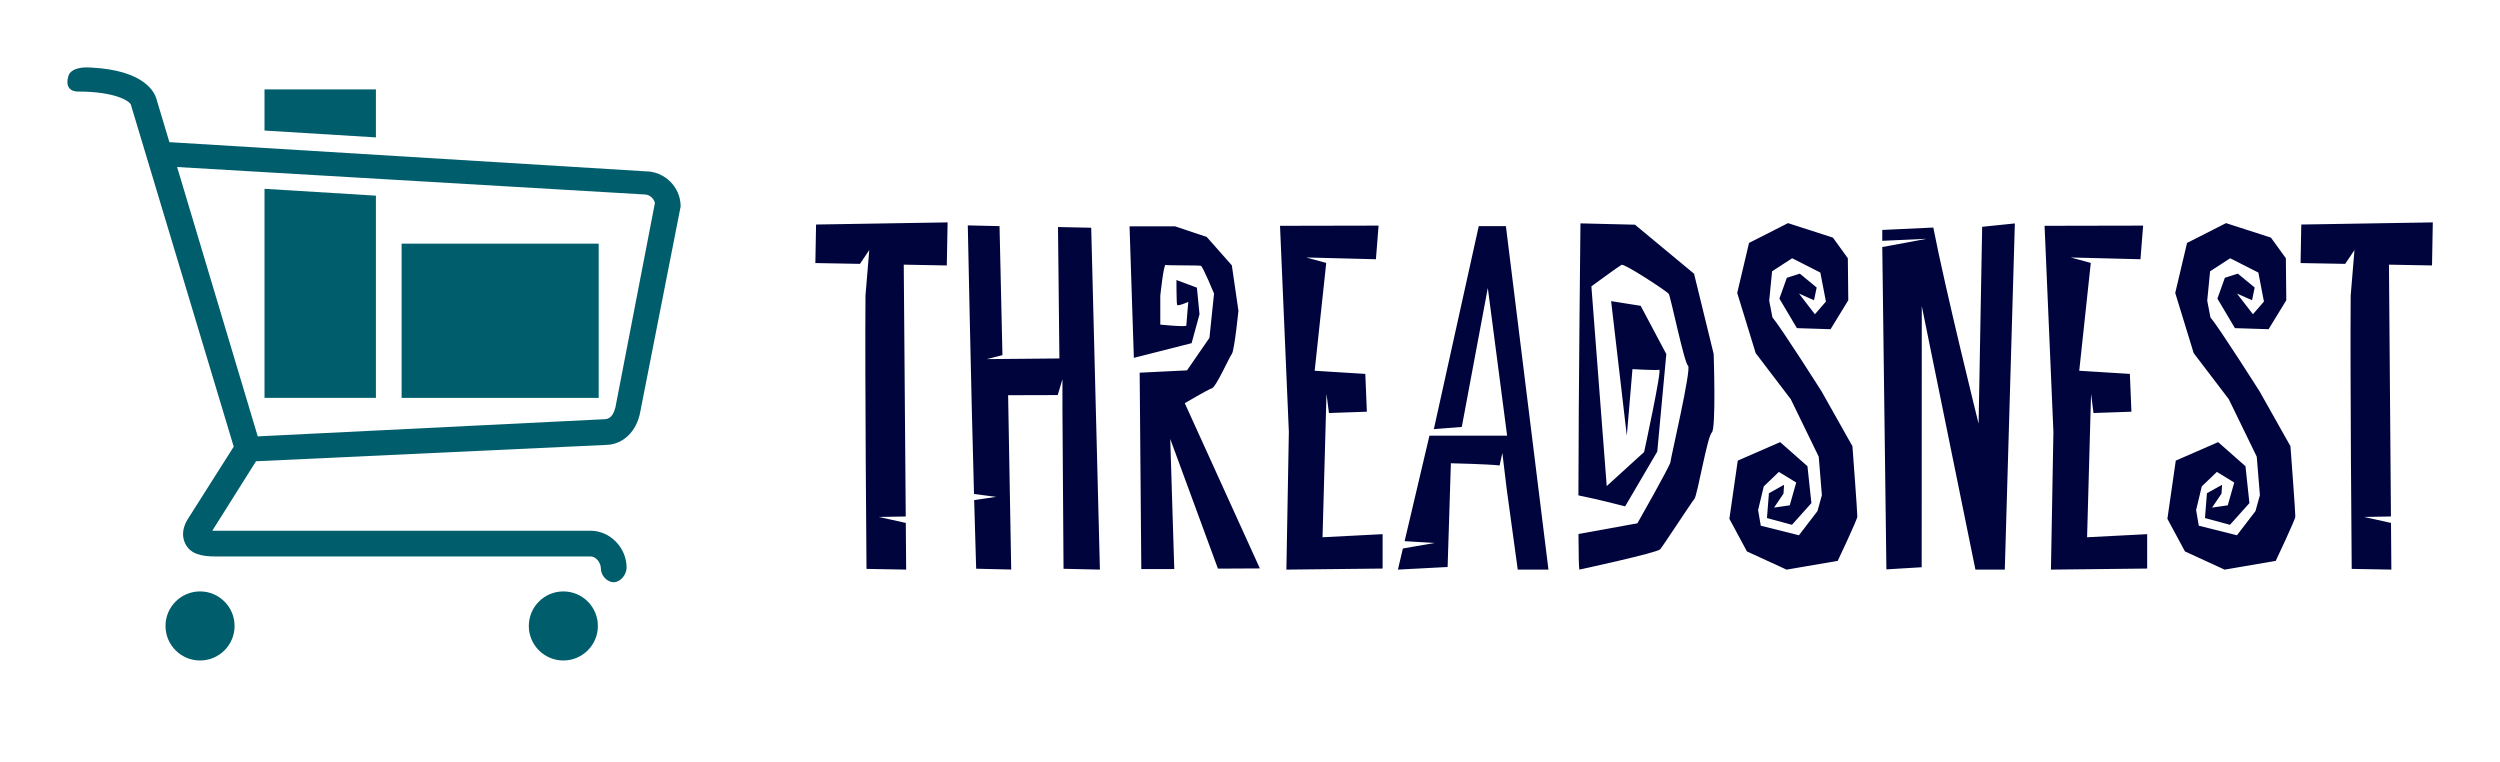 
        <svg xmlns="http://www.w3.org/2000/svg" xmlns:xlink="http://www.w3.org/1999/xlink" version="1.1" width="3170.94" 
        height="965.88" viewBox="0 -42.735 3170.94 965.88">
			
			<g transform="scale(8.547) translate(10, 10)">
				<defs id="SvgjsDefs1246"></defs><g id="SvgjsG1247" featureKey="symbolFeature-0" transform="matrix(1.273,0,0,1.273,-12.233,-34.005)" fill="#005d6c"><polygon xmlns="http://www.w3.org/2000/svg" points="45.576,30.947 32.59,30.148 32.59,25.353 45.576,25.353 "></polygon><rect xmlns="http://www.w3.org/2000/svg" x="48.572" y="43.333" width="22.974" height="17.98"></rect><polygon xmlns="http://www.w3.org/2000/svg" points="32.59,36.94 45.576,37.739 45.576,61.313 32.59,61.313 "></polygon><circle xmlns="http://www.w3.org/2000/svg" cx="67.426" cy="87.9" r="4.026"></circle><circle xmlns="http://www.w3.org/2000/svg" cx="25.074" cy="87.9" r="4.026"></circle><path xmlns="http://www.w3.org/2000/svg" d="M77,34.9l-55.5-3.4l-1.5-5c-0.2-0.8-1.4-3.4-7.7-3.7c-2.463-0.153-2.588,1.05-2.588,1.05C9.197,25.663,10.8,25.6,10.8,25.6  c4.4,0,6,1.1,6.2,1.5L29,67l-5.2,8.2c-0.2,0.3-1.2,1.7-0.4,3.2c0.6,1.1,1.8,1.4,3.5,1.4h43.7c0.7,0,1.2,0.8,1.2,1.4  c0,0.8,0.7,1.6,1.5,1.6c0.8,0,1.5-0.9,1.5-1.7c0-2.3-1.9-4.3-4.2-4.3H26.5l5.1-8.1l40.7-1.9c2.1,0,3.7-1.6,4.1-3.9L81.1,39  C81.1,36.7,79.2,34.9,77,34.9z M73.5,62.4c-0.1,0.3-0.3,1.4-1.3,1.4l-40.4,2l-9.4-31.4l54.5,3.2c0.6,0,1.1,0.5,1.2,1L73.5,62.4z"></path></g><g id="SvgjsG1248" featureKey="nameFeature-0" transform="matrix(1.83,0,0,1.83,108.804,-3.75)" fill="#00043c"><path d="M1.257 12.06 l10.666 -0.173 l-0.064 3.491 l-3.491 -0.064 l0.161 20.42 l-2.177 0.04 l2.181 0.484 l0.03 3.785 l-3.216 -0.058 s-0.136 -15.828 -0.083 -22.162 l0.307 -3.692 l-0.755 1.119 l-3.616 -0.066 z M23.569 12.321 l0.706 27.722 l-2.95 -0.066 l-0.088 -12.812 l0 -2.562 l-0.383 1.287 l-4.023 0.011 l0.251 14.136 l-2.842 -0.066 s-0.068 -2.298 -0.162 -5.567 l1.791 -0.259 l-1.804 -0.235 c-0.232 -8.11 -0.504 -21.78 -0.504 -21.78 l2.574 0.059 l0.236 10.462 l-1.267 0.323 l5.886 -0.054 l-0.114 -10.658 z M29.978 29.447 l0.327 10.55 l-2.674 0.003 l-0.132 -15.924 l3.84 -0.19 l1.818 -2.635 l0.374 -3.593 s-0.91 -2.204 -1.07 -2.252 c-0.16 -0.048 -2.701 -0.019 -2.861 -0.067 s-0.428 2.491 -0.428 2.491 l0 2.347 s2.112 0.215 2.112 0.072 s0.16 -1.916 0.16 -1.916 s-0.855 0.383 -0.909 0.24 s-0.054 -2.012 -0.054 -2.012 l1.659 0.619 l0.213 2.155 l-0.642 2.348 l-4.683 1.189 l-0.349 -10.664 l3.695 0 l2.566 0.862 l2.033 2.3 l0.535 3.678 s-0.321 3.221 -0.535 3.508 s-1.284 2.683 -1.604 2.779 s-2.211 1.215 -2.211 1.215 l6.089 13.398 l-3.4 0.017 z M42.328 37.42 l4.872 -0.251 l0 2.789 l-7.803 0.086 l0.2 -11.168 l-0.717 -16.712 l7.992 -0.016 l-0.215 2.727 l-5.652 -0.143 l1.623 0.442 l-0.937 8.744 l4.105 0.255 l0.127 3.066 l-3.075 0.106 l-0.199 -1.559 z M57.198 12.19 l3.451 27.854 l-2.491 0 l-0.897 -6.552 l-0.35 -2.903 l-0.225 1.01 c-0.874 -0.11 -3.95 -0.179 -3.95 -0.179 l-0.264 8.412 l-4.031 0.212 l0.403 -1.714 l2.582 -0.447 l-2.442 -0.146 l2.014 -8.556 l6.298 0 l-1.565 -11.978 l-2.11 11.271 l-2.266 0.179 l3.641 -16.462 l2.204 0 z M74.047 22.558 c0 0 0.204 6.091 -0.153 6.372 c-0.356 0.281 -1.169 5.092 -1.408 5.376 s-2.535 3.803 -2.774 4.088 s-6.556 1.65 -6.556 1.65 c-0.041 -0.124 -0.064 -1.212 -0.073 -2.889 c1.724 -0.317 4.778 -0.866 4.778 -0.866 s2.672 -4.702 2.678 -4.959 s1.734 -7.622 1.428 -7.823 c-0.306 -0.2 -1.417 -5.636 -1.567 -5.833 s-3.587 -2.469 -3.823 -2.346 c-0.236 0.123 -2.447 1.745 -2.447 1.745 l1.243 16.196 l3.033 -2.761 s1.459 -6.728 1.226 -6.669 c-0.234 0.058 -2.171 -0.052 -2.171 -0.052 l-0.458 5.399 l-1.272 -10.914 l2.396 0.379 l2.079 3.914 l-0.732 7.904 l-2.607 4.446 s-2.182 -0.574 -3.789 -0.892 c0.011 -8.255 0.166 -22.057 0.166 -22.057 l4.42 0.106 l4.792 3.978 z M82.697 15.955 l-2.285 -1.16 l-1.629 1.059 l-0.233 2.381 l0.261 1.353 c0.733 0.869 3.997 6.022 3.997 6.022 l2.491 4.425 s0.411 5.452 0.397 5.716 s-1.59 3.583 -1.59 3.583 l-4.145 0.712 l-3.216 -1.476 l-1.425 -2.647 l0.68 -4.719 l3.437 -1.498 l2.215 1.952 l0.32 2.991 l-1.577 1.761 l-2.027 -0.548 l0.159 -2.012 l1.23 -0.687 l-0.048 0.719 l-0.767 1.134 l1.274 -0.187 l0.525 -1.848 l-1.408 -0.86 l-1.224 1.174 l-0.46 1.92 l0.218 1.269 l3.094 0.775 l1.502 -1.96 l0.359 -1.291 l-0.255 -3.122 l-2.268 -4.662 l-2.845 -3.735 l-1.498 -4.88 l0.958 -4.056 l3.162 -1.607 l3.641 1.176 l1.21 1.673 l0.036 3.406 l-1.437 2.348 l-2.729 -0.086 l-1.421 -2.395 l0.604 -1.688 l1.054 -0.336 l1.365 1.126 l-0.214 1.03 l-1.223 -0.544 l1.295 1.68 l0.893 -1.029 z M95.819 12.244 l2.651 -0.274 l-0.815 28.074 l-2.382 0 l-4.35 -21.367 l-0.008 21.175 l-2.862 0.172 l-0.334 -26.139 c1.441 -0.255 3.596 -0.669 3.596 -0.669 l-3.596 0.164 l0 -0.881 l4.138 -0.195 c0.968 5.001 3.673 15.908 3.673 15.908 z M104.328 37.42 l4.872 -0.251 l0 2.789 l-7.803 0.086 l0.2 -11.168 l-0.717 -16.712 l7.992 -0.016 l-0.215 2.727 l-5.652 -0.143 l1.623 0.442 l-0.937 8.744 l4.105 0.255 l0.127 3.066 l-3.075 0.106 l-0.199 -1.559 z M118.217 15.955 l-2.285 -1.16 l-1.629 1.059 l-0.233 2.381 l0.261 1.353 c0.733 0.869 3.997 6.022 3.997 6.022 l2.491 4.425 s0.411 5.452 0.397 5.716 s-1.59 3.583 -1.59 3.583 l-4.145 0.712 l-3.216 -1.476 l-1.425 -2.647 l0.68 -4.719 l3.437 -1.498 l2.215 1.952 l0.32 2.991 l-1.577 1.761 l-2.027 -0.548 l0.159 -2.012 l1.23 -0.687 l-0.048 0.719 l-0.767 1.134 l1.274 -0.187 l0.525 -1.848 l-1.408 -0.86 l-1.224 1.174 l-0.46 1.92 l0.218 1.269 l3.094 0.775 l1.502 -1.96 l0.359 -1.291 l-0.255 -3.122 l-2.268 -4.662 l-2.845 -3.735 l-1.498 -4.88 l0.958 -4.056 l3.162 -1.607 l3.641 1.176 l1.21 1.673 l0.036 3.406 l-1.437 2.348 l-2.729 -0.086 l-1.421 -2.395 l0.604 -1.688 l1.054 -0.336 l1.365 1.126 l-0.214 1.03 l-1.223 -0.544 l1.295 1.68 l0.893 -1.029 z M121.697 12.06 l10.666 -0.173 l-0.064 3.491 l-3.491 -0.064 l0.161 20.42 l-2.177 0.04 l2.181 0.484 l0.03 3.785 l-3.216 -0.058 s-0.136 -15.828 -0.083 -22.162 l0.307 -3.692 l-0.755 1.119 l-3.616 -0.066 z"></path></g>
			</g>
		</svg>
	